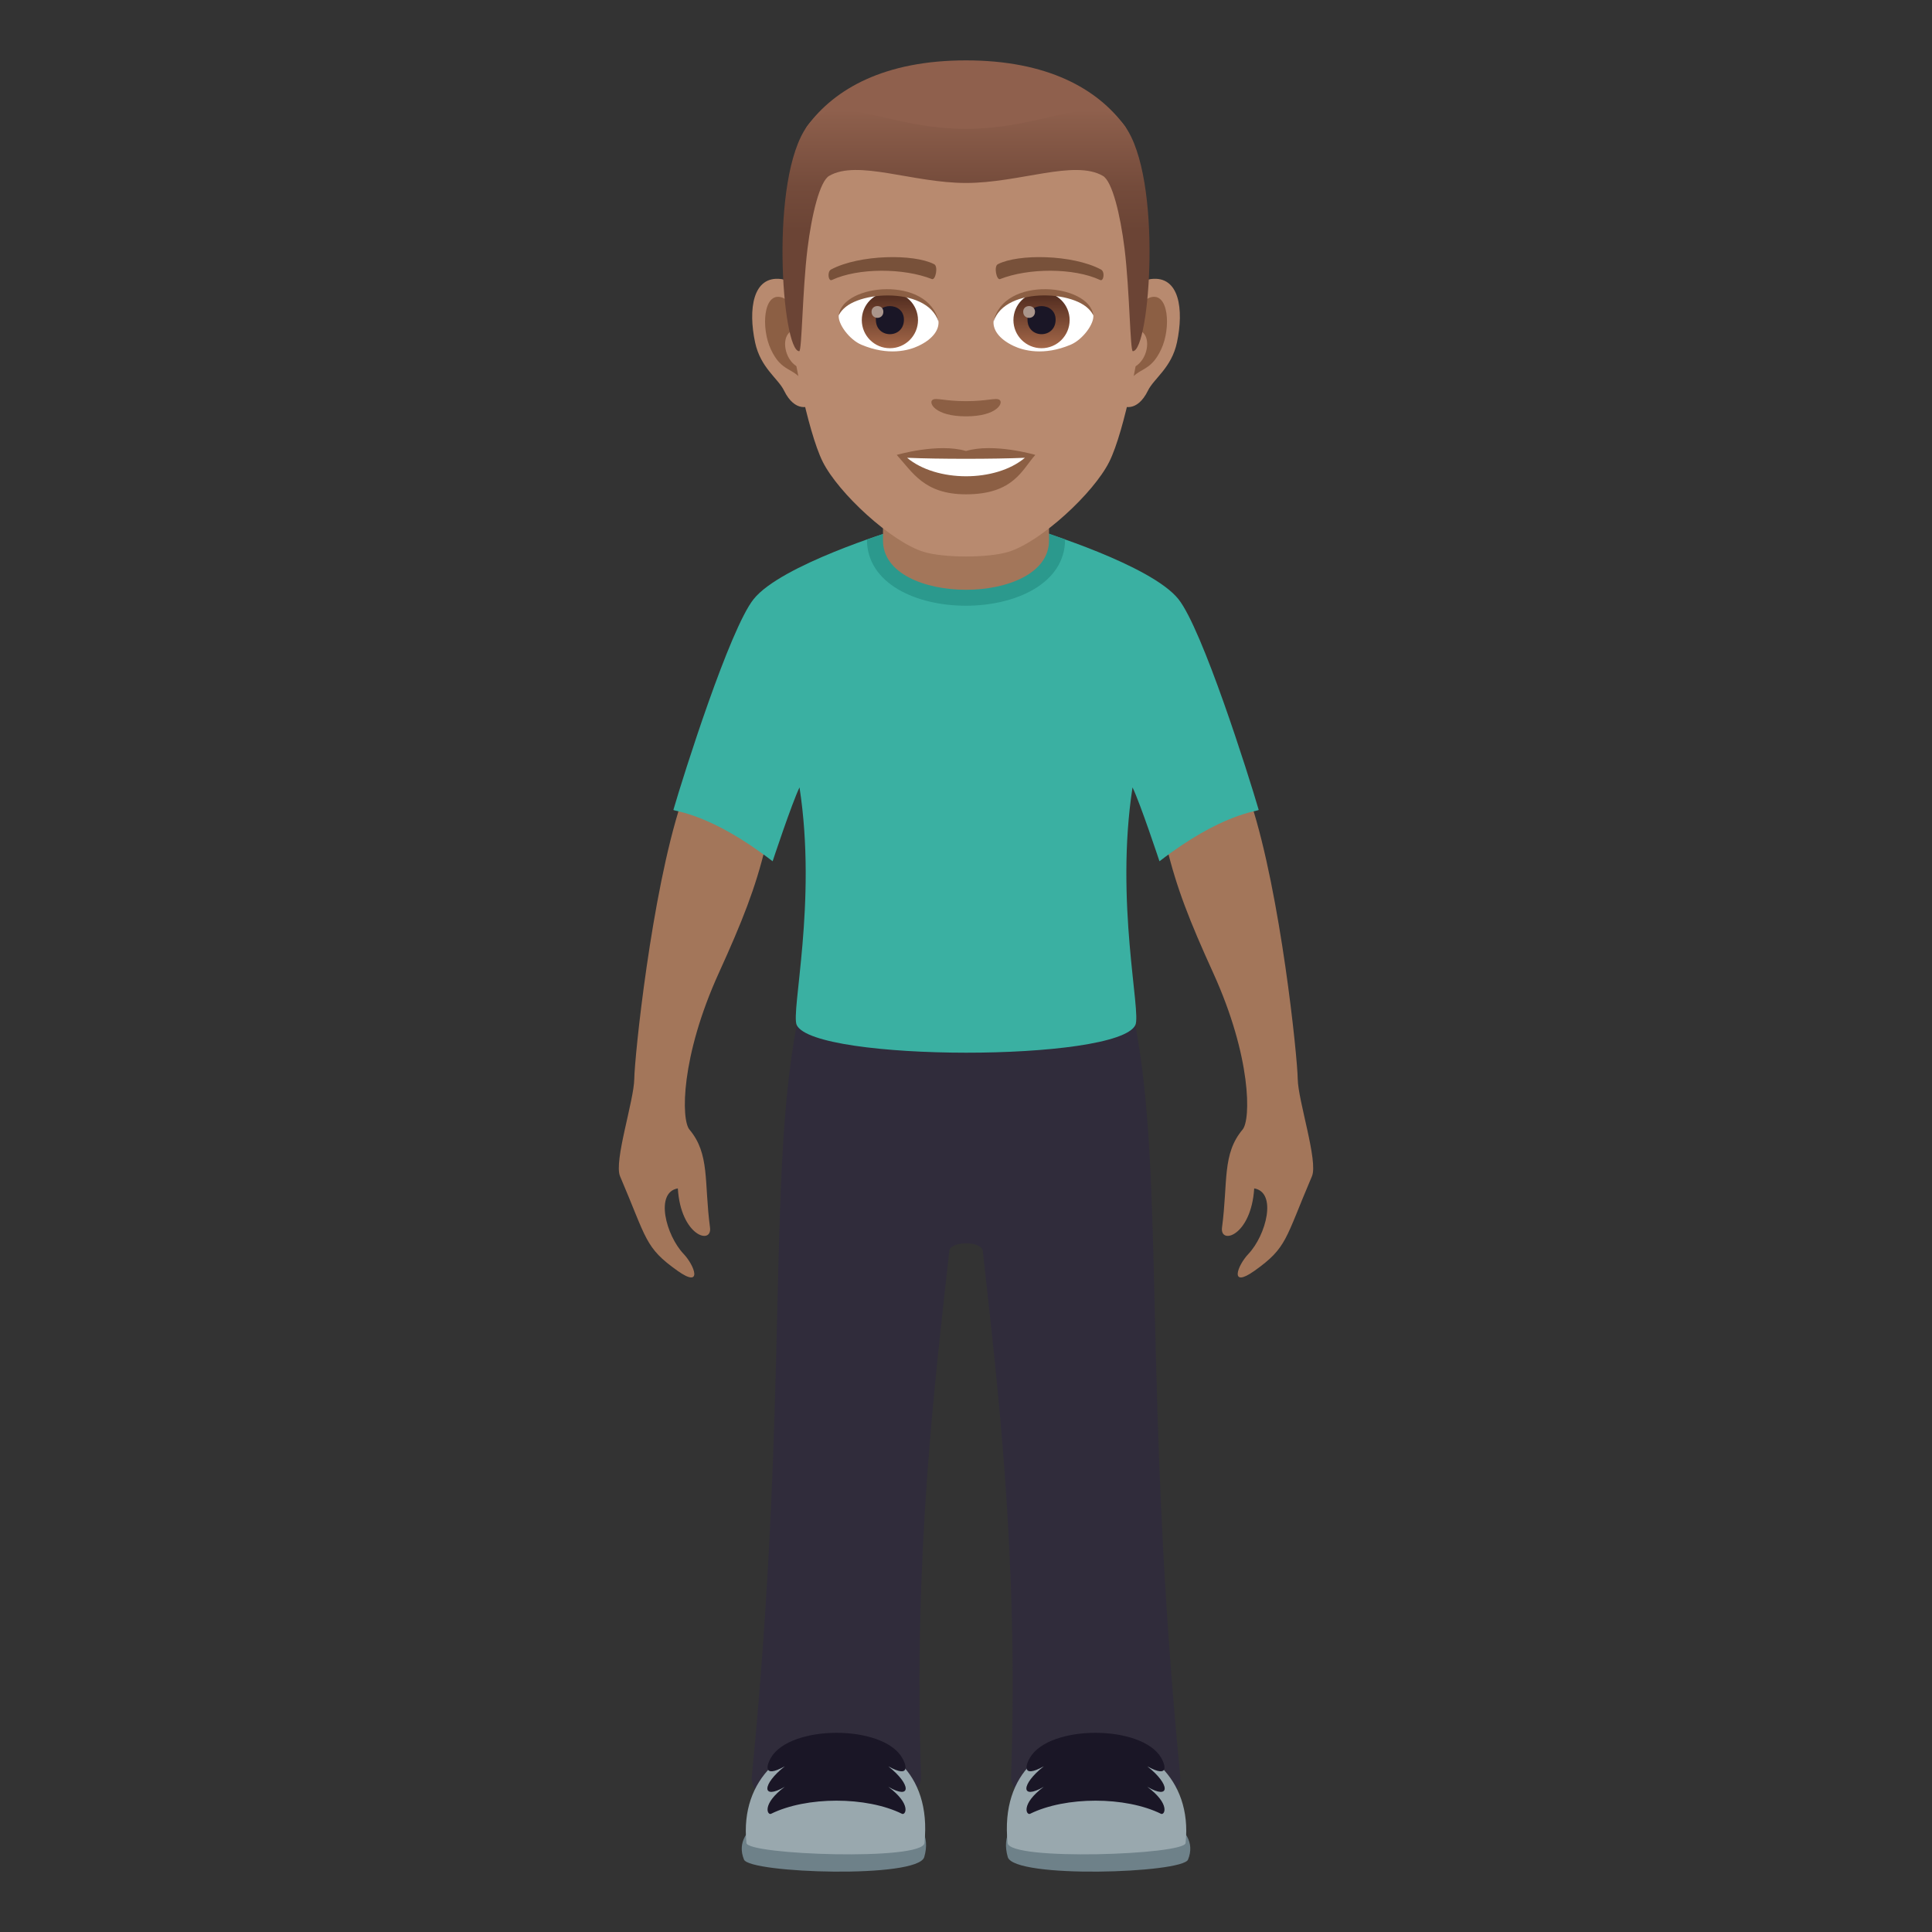 <?xml version="1.0" encoding="utf-8"?>
<!-- Generator: Adobe Illustrator 15.0.0, SVG Export Plug-In . SVG Version: 6.00 Build 0)  -->
<!DOCTYPE svg PUBLIC "-//W3C//DTD SVG 1.1//EN" "http://www.w3.org/Graphics/SVG/1.1/DTD/svg11.dtd">
<svg version="1.1" id="Layer_1" xmlns:x="http://ns.adobe.com/Extensibility/1.0/" xmlns:i="http://ns.adobe.com/AdobeIllustrator/10.0/" xmlns:graph="http://ns.adobe.com/Graphs/1.0/"
	 xmlns="http://www.w3.org/2000/svg" xmlns:xlink="http://www.w3.org/1999/xlink" xmlns:a="http://ns.adobe.com/AdobeSVGViewerExtensions/3.0/"
	 x="0px" y="0px" width="64px" height="64px" viewBox="0 0 64 64" enable-background="new 0 0 64 64" xml:space="preserve">
<rect x="0" y="0" width="64" height="64" fill="#333333" stroke="none"/>
<path fill="#A3765A" d="M25.359,28.034c-0.734-1.438-2.797-1.438-2.797-1.438c-0.984,3.016-1.541,8.407-1.551,9.146
	c-0.009,0.718-0.682,2.729-0.471,3.223c0.896,2.094,0.811,2.356,1.909,3.135c0.832,0.589,0.571-0.167,0.194-0.565
	c-0.584-0.617-0.955-2.036-0.189-2.168c0.098,1.583,1.144,1.882,1.066,1.295c-0.201-1.514,0.001-2.432-0.682-3.245
	c-0.275-0.329-0.295-2.397,0.975-5.188C24.585,30.531,25.031,29.409,25.359,28.034z"/>
<path fill="#A3765A" d="M38.643,28.034c0.734-1.438,2.797-1.438,2.797-1.438c0.984,3.016,1.539,8.407,1.549,9.146
	c0.01,0.718,0.683,2.729,0.471,3.223c-0.896,2.094-0.811,2.356-1.908,3.135c-0.832,0.589-0.572-0.167-0.194-0.565
	c0.583-0.617,0.955-2.036,0.189-2.168c-0.099,1.583-1.144,1.882-1.066,1.295c0.201-1.514-0.001-2.432,0.682-3.245
	c0.275-0.329,0.295-2.397-0.974-5.188C39.416,30.531,38.971,29.409,38.643,28.034z"/>
<path fill="#302C3B" d="M37.609,33.957H26.393c-0.979,5.166-0.256,12.302-1.488,24.896c-0.156,1.586,5.654,1.596,5.604,0
	c-0.242-7.347,0.445-12.938,0.938-17.416c0.037-0.334,1.072-0.334,1.109,0c0.492,4.478,1.182,10.069,0.939,17.416
	c-0.053,1.596,5.76,1.586,5.604,0C37.865,46.259,38.588,39.123,37.609,33.957z"/>
<path fill="#3AB0A2" d="M39.037,19.847c-0.906-1.135-4.635-2.271-4.635-2.271H29.6c0,0-3.73,1.137-4.635,2.271
	c-0.793,0.992-2.32,5.816-2.658,6.982c0.045,0.055,1.227,0.112,3.287,1.702c0,0,0.641-1.935,0.891-2.447
	c0.588,3.813-0.297,7.448-0.092,7.873c0.584,1.213,10.625,1.227,11.217,0c0.205-0.425-0.68-4.06-0.094-7.873
	c0.252,0.513,0.893,2.447,0.893,2.447c2.061-1.59,3.242-1.647,3.287-1.702C41.357,25.663,39.83,20.839,39.037,19.847z"/>
<path fill="#6E8189" d="M24.646,61.602c0.184,0.452,5.762,0.637,5.971-0.084C31.426,58.725,23.736,59.372,24.646,61.602z"/>
<path fill="#99A8AE" d="M24.727,61.053c0.041,0.392,5.834,0.597,5.896,0C31.119,56.3,24.273,56.696,24.727,61.053z"/>
<path fill="#1A1626" d="M29.883,58.226c-0.645-1.102-3.703-1.096-4.344,0c-0.117,0.192-0.316,0.716,0.457,0.286
	c-0.768,0.602-0.768,1.127,0,0.678c-0.773,0.578-0.574,0.943-0.457,0.896c1.176-0.582,3.166-0.582,4.344,0
	c0.119,0.047,0.316-0.318-0.457-0.896c0.768,0.449,0.768-0.076,0-0.678C30.199,58.941,30.002,58.418,29.883,58.226z"/>
<path fill="#6E8189" d="M39.355,61.602c-0.184,0.452-5.762,0.637-5.971-0.084C32.576,58.725,40.266,59.372,39.355,61.602z"/>
<path fill="#99A8AE" d="M39.275,61.053c-0.041,0.392-5.834,0.597-5.896,0C32.883,56.3,39.727,56.696,39.275,61.053z"/>
<path fill="#1A1626" d="M34.119,58.226c0.645-1.102,3.701-1.096,4.344,0c0.117,0.192,0.316,0.716-0.457,0.286
	c0.768,0.602,0.768,1.127,0,0.678c0.773,0.578,0.574,0.943,0.457,0.896c-1.178-0.582-3.166-0.582-4.344,0
	c-0.119,0.047-0.316-0.318,0.457-0.896c-0.768,0.449-0.768-0.076,0-0.678C33.803,58.941,34,58.418,34.119,58.226z"/>
<path fill="#2B998D" d="M28.719,17.874c0,2.926,6.563,2.92,6.563-0.005l-0.59-0.212h-5.346L28.719,17.874z"/>
<path fill="#A3765A" d="M29.25,17.906c0,2.175,5.5,2.175,5.5,0c0-0.74,0-2.406,0-2.406h-5.5C29.25,15.5,29.25,17.166,29.25,17.906z"
	/>
<path id="Path_2012_" fill="#B88A6F" d="M38.131,9.243c-0.949,0.114-1.635,3.293-1.037,4.131c0.083,0.118,0.572,0.305,0.934-0.436
	c0.202-0.409,0.781-0.752,0.961-1.598C39.219,10.258,39.074,9.129,38.131,9.243z"/>
<path id="Path_2011_" fill="#B88A6F" d="M25.871,9.243c0.949,0.114,1.634,3.293,1.037,4.131c-0.084,0.118-0.573,0.305-0.936-0.436
	c-0.201-0.409-0.779-0.752-0.959-1.598C24.783,10.258,24.928,9.129,25.871,9.243z"/>
<path id="Path_2010_" fill="#8C5F44" d="M38.105,9.853c-0.248,0.078-0.519,0.455-0.664,1.081c0.865-0.186,0.648,1.257-0.104,1.284
	c0.006,0.144,0.016,0.293,0.033,0.45c0.363-0.526,0.73-0.314,1.096-1.098C38.796,10.864,38.717,9.66,38.105,9.853z"/>
<path id="Path_2009_" fill="#8C5F44" d="M26.561,10.932c-0.146-0.624-0.416-1.002-0.663-1.079c-0.613-0.192-0.692,1.012-0.363,1.718
	c0.364,0.783,0.732,0.571,1.096,1.098c0.018-0.157,0.027-0.307,0.034-0.451C25.919,12.182,25.707,10.757,26.561,10.932z"/>
<path id="Path_2008_" fill="#B88A6F" d="M32,3.133c-4.11,0-6.092,3.111-5.844,7.437c0.05,0.87,0.59,3.709,1.098,4.727
	c0.522,1.042,2.266,2.648,3.334,2.981c0.674,0.209,2.151,0.209,2.826,0c1.068-0.333,2.812-1.939,3.332-2.981
	c0.51-1.018,1.049-3.855,1.099-4.727C38.094,6.244,36.113,3.133,32,3.133z"/>
<path id="Path_2007_" fill="#78513A" d="M36.467,8.926c-0.939-0.498-2.739-0.522-3.41-0.175c-0.143,0.066-0.047,0.538,0.072,0.494
	c0.936-0.37,2.441-0.378,3.316,0.031C36.563,9.329,36.611,8.995,36.467,8.926z"/>
<path id="Path_2006_" fill="#78513A" d="M27.533,8.926c0.94-0.498,2.739-0.522,3.41-0.175c0.144,0.066,0.049,0.538-0.072,0.494
	c-0.936-0.37-2.439-0.378-3.316,0.031C27.439,9.329,27.392,8.995,27.533,8.926z"/>
<path id="Path_2005_" fill="#8C5F44" d="M33.11,13.246c-0.117-0.082-0.394,0.043-1.11,0.043c-0.715,0-0.992-0.125-1.109-0.043
	c-0.141,0.099,0.084,0.546,1.109,0.546C33.027,13.792,33.252,13.345,33.11,13.246z"/>
<path id="Path_2004_" fill="#8C5F44" d="M32,14.94c-0.924-0.272-2.295,0.129-2.295,0.129c0.521,0.568,0.904,1.306,2.295,1.306
	c1.594,0,1.865-0.837,2.297-1.306C34.297,15.069,32.924,14.666,32,14.94z"/>
<path id="Path_2003_" fill="#FFFFFF" d="M30.05,15.165c0.97,0.813,2.927,0.819,3.901,0C32.919,15.209,31.09,15.21,30.05,15.165z"/>
<path id="Path_2002_" fill="#FFFFFF" d="M31.086,10.623c0.035,0.271-0.15,0.594-0.662,0.836c-0.324,0.154-1,0.335-1.888-0.039
	c-0.399-0.168-0.786-0.691-0.751-0.979C28.266,9.532,30.635,9.399,31.086,10.623z"/>
<linearGradient id="Oval_1_" gradientUnits="userSpaceOnUse" x1="-423.936" y1="480.509" x2="-423.936" y2="480.792" gradientTransform="matrix(6.57 0 0 -6.57 2814.78 3168.528)">
	<stop  offset="0" style="stop-color:#A6694A"/>
	<stop  offset="1" style="stop-color:#4F2A1E"/>
	<a:midPointStop  offset="0" style="stop-color:#A6694A"/>
	<a:midPointStop  offset="0.5" style="stop-color:#A6694A"/>
	<a:midPointStop  offset="1" style="stop-color:#4F2A1E"/>
</linearGradient>
<circle id="Oval_164_" fill="url(#Oval_1_)" cx="29.479" cy="10.604" r="0.931"/>
<path id="Path_2001_" fill="#1A1626" d="M29.014,10.588c0,0.643,0.93,0.643,0.93,0C29.943,9.99,29.014,9.99,29.014,10.588z"/>
<path id="Path_2000_" fill="#AB968C" d="M28.871,10.327c0,0.27,0.391,0.27,0.391,0C29.262,10.076,28.871,10.076,28.871,10.327z"/>
<path id="Path_1999_" fill="#8C5F44" d="M31.09,10.659c-0.377-1.215-2.955-1.036-3.305-0.219
	C27.915,9.395,30.768,9.118,31.09,10.659z"/>
<path id="Path_1998_" fill="#FFFFFF" d="M32.915,10.623c-0.034,0.271,0.149,0.594,0.661,0.836c0.325,0.154,1,0.335,1.889-0.039
	c0.399-0.168,0.786-0.691,0.752-0.979C35.735,9.532,33.366,9.399,32.915,10.623z"/>
<linearGradient id="Oval_2_" gradientUnits="userSpaceOnUse" x1="-425.87" y1="480.509" x2="-425.87" y2="480.792" gradientTransform="matrix(6.57 0 0 -6.57 2832.511 3168.528)">
	<stop  offset="0" style="stop-color:#A6694A"/>
	<stop  offset="1" style="stop-color:#4F2A1E"/>
	<a:midPointStop  offset="0" style="stop-color:#A6694A"/>
	<a:midPointStop  offset="0.5" style="stop-color:#A6694A"/>
	<a:midPointStop  offset="1" style="stop-color:#4F2A1E"/>
</linearGradient>
<circle id="Oval_163_" fill="url(#Oval_2_)" cx="34.502" cy="10.604" r="0.931"/>
<path id="Path_1997_" fill="#1A1626" d="M34.037,10.588c0,0.643,0.932,0.643,0.932,0C34.969,9.99,34.037,9.99,34.037,10.588z"/>
<path id="Path_1996_" fill="#AB968C" d="M33.895,10.327c0,0.27,0.391,0.27,0.391,0C34.285,10.076,33.895,10.076,33.895,10.327z"/>
<path id="Path_1995_" fill="#8C5F44" d="M32.912,10.659c0.377-1.215,2.952-1.041,3.305-0.219
	C36.086,9.395,33.233,9.118,32.912,10.659z"/>
<path fill="#8F604D" d="M37.252,4.164C36.352,2.946,34.705,2,32,2c-2.703,0-4.35,0.946-5.25,2.164
	C25.477,5.888,38.525,5.888,37.252,4.164z"/>
<linearGradient id="SVGID_1_" gradientUnits="userSpaceOnUse" x1="32.001" y1="11.634" x2="32.001" y2="3.648">
	<stop  offset="0.5" style="stop-color:#6B4435"/>
	<stop  offset="0.679" style="stop-color:#744B3B"/>
	<stop  offset="0.971" style="stop-color:#8C5E4B"/>
	<stop  offset="1" style="stop-color:#8F604D"/>
	<a:midPointStop  offset="0.5" style="stop-color:#6B4435"/>
	<a:midPointStop  offset="0.6" style="stop-color:#6B4435"/>
	<a:midPointStop  offset="1" style="stop-color:#8F604D"/>
</linearGradient>
<path fill="url(#SVGID_1_)" d="M37.252,4.164c-0.9-1.218-2.547,0.104-5.252,0.104c-2.703,0-4.35-1.321-5.25-0.104
	c-1.273,1.724-0.842,7.47-0.275,7.47c0.091,0,0.104-2.011,0.275-3.4c0.139-1.132,0.408-2.229,0.717-2.408
	C28.41,5.277,30.231,6.061,32,6.061c1.77,0,3.591-0.783,4.534-0.235c0.31,0.179,0.577,1.276,0.718,2.408
	c0.171,1.39,0.184,3.4,0.274,3.4C38.093,11.634,38.525,5.888,37.252,4.164z"/>
</svg>
